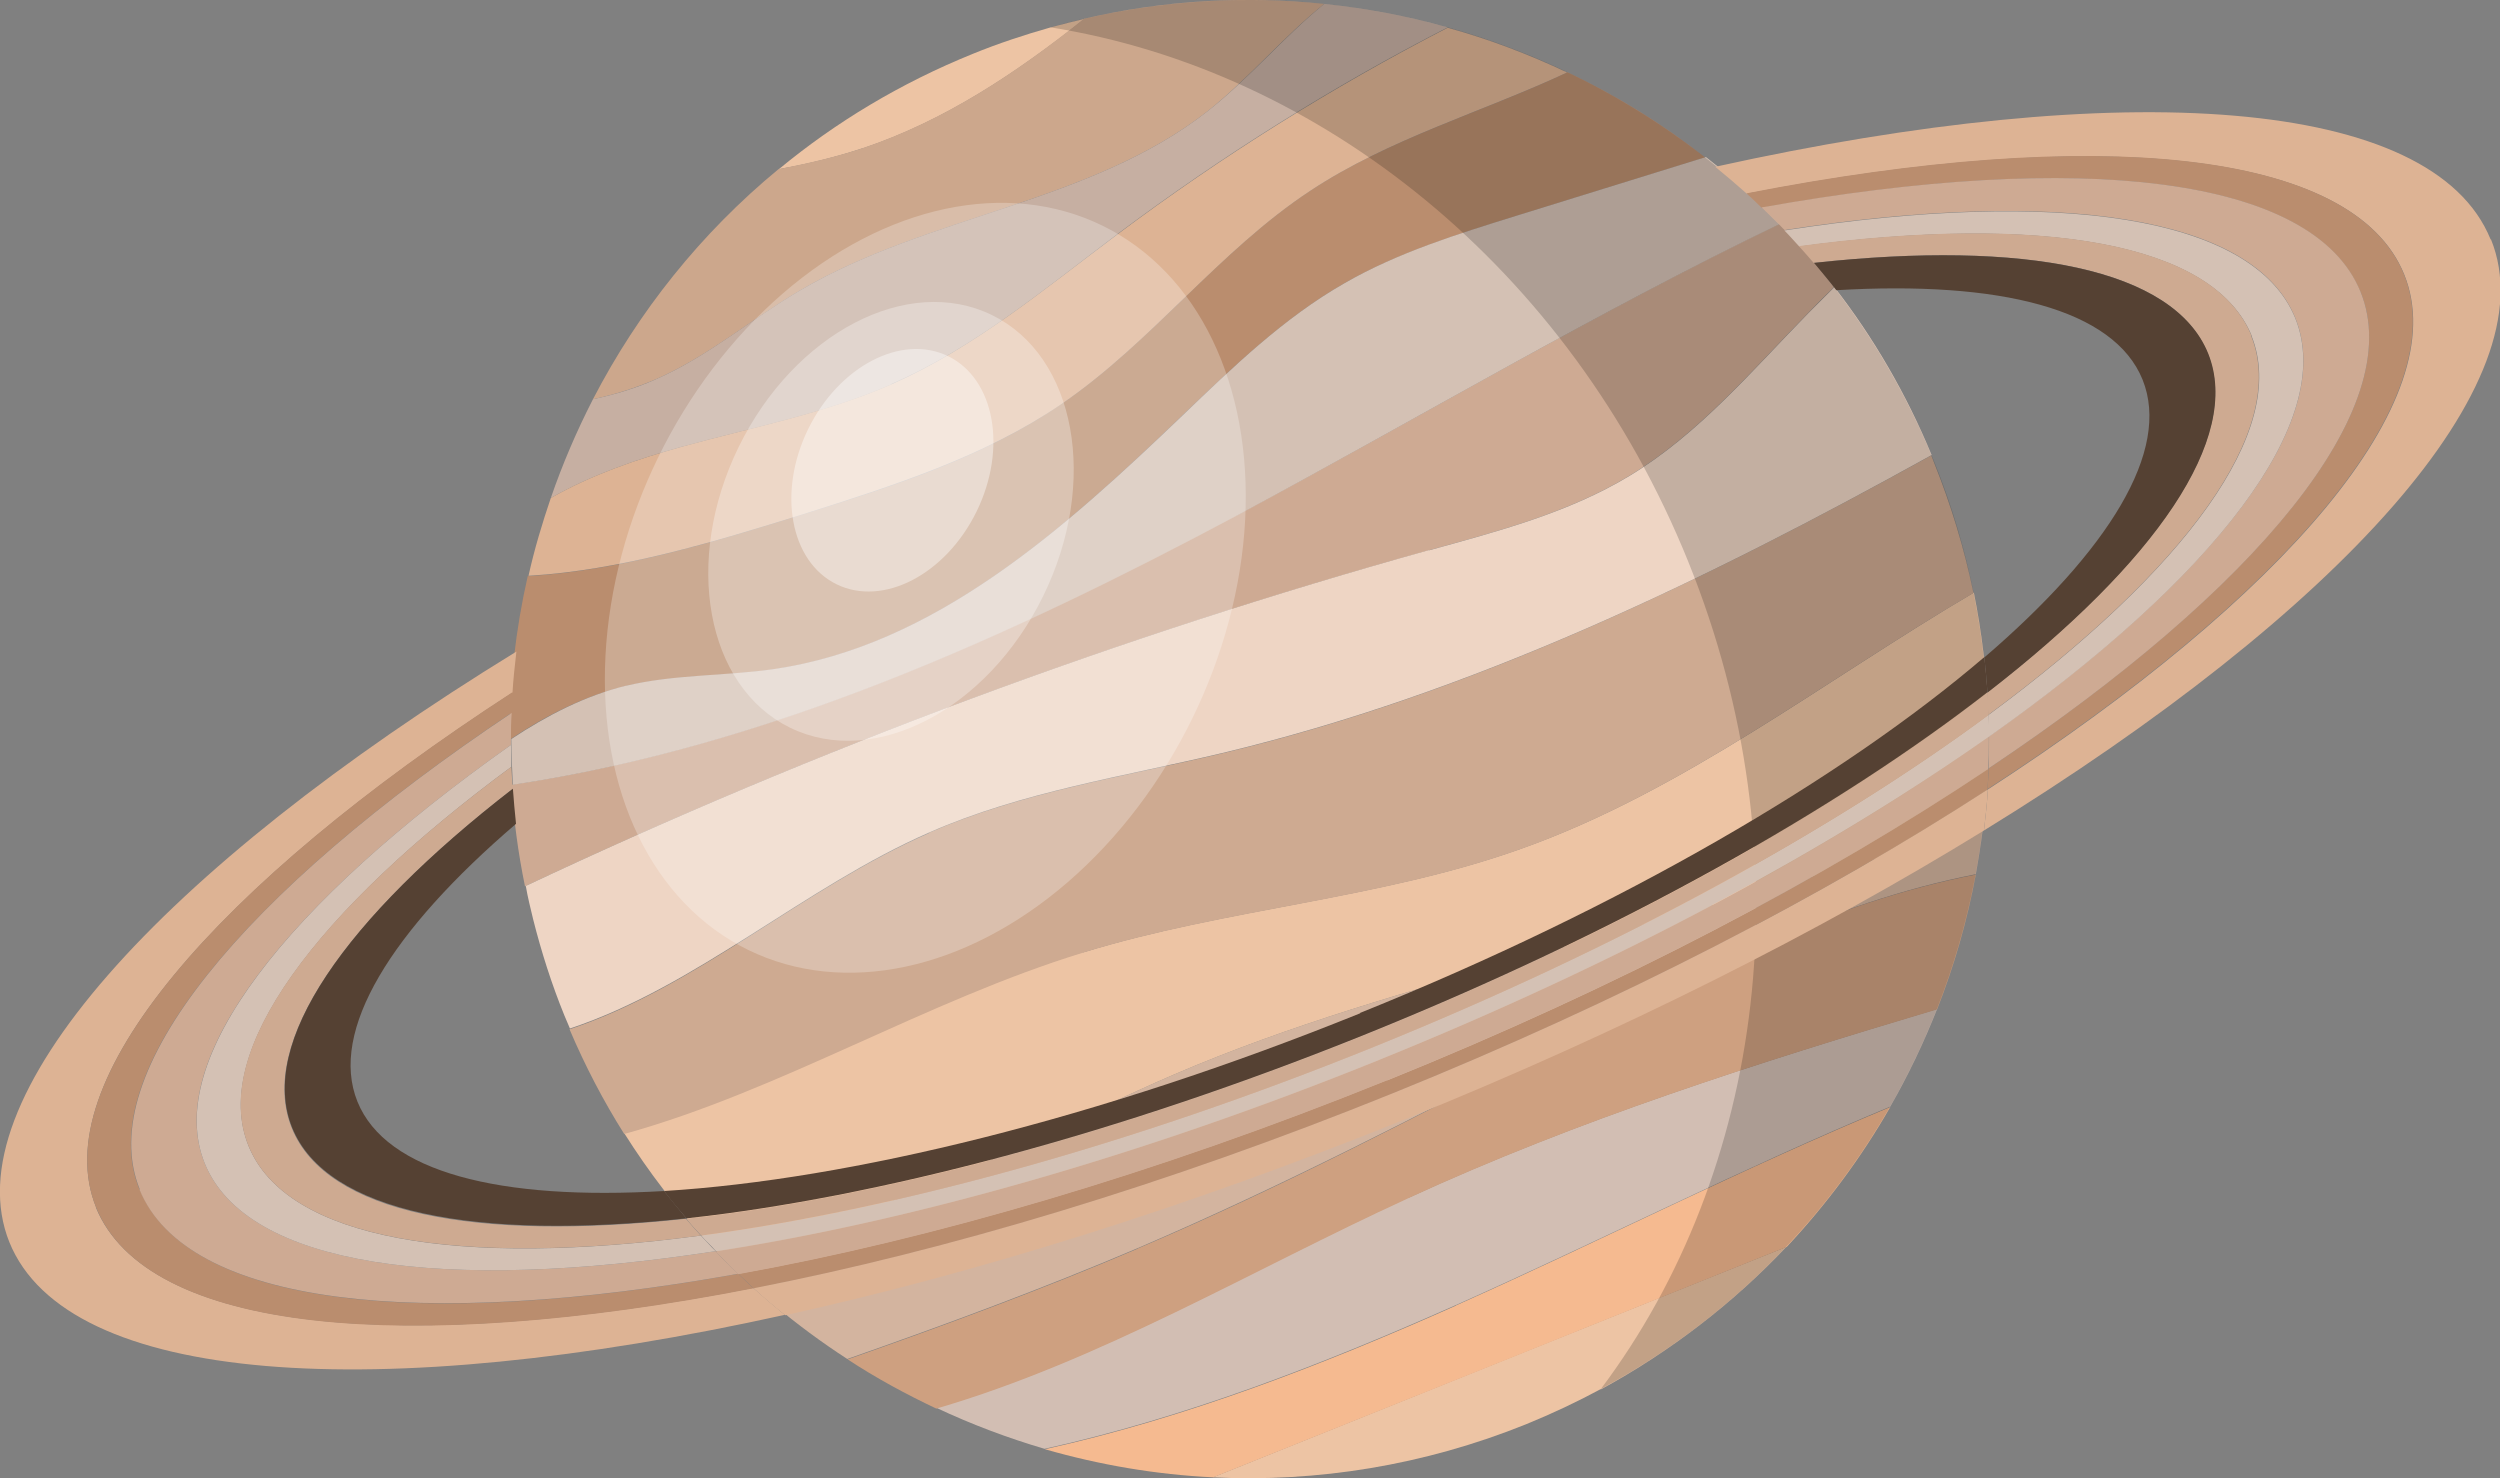 <?xml version="1.0" encoding="UTF-8"?>
<svg xmlns="http://www.w3.org/2000/svg" viewBox="0 0 64 37.84">
  <rect x="0" y="0" width="64" height="37.84" fill="#808080" stroke="none"/>
  <defs>
    <style>
      .cls-1 {
        fill: #ceaa91;
      }

      .cls-2 {
        fill: #eed5c4;
      }

      .cls-3 {
        fill: #edc4a4;
      }

      .cls-4 {
        fill: #f5ba90;
      }

      .cls-5 {
        opacity: .4;
      }

      .cls-5, .cls-6, .cls-7 {
        fill: #fff;
      }

      .cls-6 {
        opacity: .3;
      }

      .cls-8 {
        isolation: isolate;
      }

      .cls-9 {
        fill: #d2beb3;
      }

      .cls-10 {
        fill: #554133;
      }

      .cls-11 {
        fill: #cea080;
      }

      .cls-12 {
        fill: #d4c1b4;
      }

      .cls-7 {
        opacity: .25;
      }

      .cls-13 {
        fill: none;
      }

      .cls-14 {
        fill: #d3b49f;
      }

      .cls-15 {
        fill: #c6afa2;
      }

      .cls-16 {
        fill: #ba8d6e;
      }

      .cls-17 {
        fill: #ddb394;
      }

      .cls-18 {
        mix-blend-mode: multiply;
        opacity: .18;
      }

      .cls-18, .cls-19 {
        fill: #010101;
      }

      .cls-20 {
        fill: #cca78c;
      }

      .cls-19 {
        opacity: 0;
      }

      .cls-21 {
        fill: #ceaa93;
      }
    </style>
  </defs>
  <g class="cls-8">
    <g id="Ebene_1" data-name="Ebene 1">
      <g>
        <g>
          <g>
            <path class="cls-3" d="m22.07,3.8c-.69.23-1.41.4-2.13.53,1.45-1.2,3.11-2.2,4.96-2.95.66-.27,1.33-.49,2-.68.29-.08.58-.15.87-.22-1.74,1.38-3.59,2.62-5.69,3.32Z"/>
            <path class="cls-14" d="m30.05,27.51c2.97-1.28,6.09-2.16,9.2-3.04,3.84-1.08,7.67-2.17,11.51-3.25-.05.39-.11.78-.18,1.16-3.68.72-7.22,2.51-10.59,4.26-3.57,1.86-7.15,3.72-10.86,5.31-2.44,1.04-4.93,1.96-7.44,2.84-1.31-.85-2.52-1.86-3.59-3.02,1.54-.07,3.08-.44,4.54-.95,2.55-.9,4.92-2.24,7.41-3.31Z"/>
            <path class="cls-3" d="m27.73,24.38c3.67-1.13,7.58-1.36,11.2-2.65,4.17-1.48,7.78-4.31,11.6-6.56.41,2.03.48,4.07.23,6.05-3.84,1.08-7.67,2.17-11.51,3.25-3.11.88-6.23,1.76-9.2,3.04-2.49,1.07-4.86,2.41-7.41,3.31-1.46.52-3,.88-4.54.95-.78-.84-1.49-1.76-2.12-2.76,3.98-1.11,7.73-3.41,11.74-4.64Z"/>
            <path class="cls-3" d="m40.98,35.56c-.61.33-1.25.63-1.91.9-2.63,1.06-5.36,1.49-8.02,1.36,4.89-1.97,9.79-3.94,14.68-5.9-1.35,1.43-2.95,2.67-4.75,3.65Z"/>
            <path class="cls-4" d="m37.27,33.42c3.72-1.66,7.36-3.52,11.12-5.08-.74,1.29-1.63,2.49-2.65,3.58-4.89,1.97-9.79,3.94-14.68,5.9-1.47-.07-2.92-.32-4.31-.72,3.61-.8,7.14-2.17,10.53-3.68Z"/>
            <path class="cls-9" d="m36.04,30.67c4.36-2.01,8.95-3.46,13.55-4.84-.34.86-.74,1.7-1.2,2.5-3.75,1.56-7.4,3.42-11.12,5.08-3.39,1.51-6.92,2.88-10.53,3.68-.95-.28-1.88-.63-2.77-1.05,4.21-1.23,8.06-3.54,12.07-5.38Z"/>
            <path class="cls-11" d="m29.13,31.96c3.71-1.58,7.28-3.45,10.86-5.31,3.37-1.76,6.91-3.55,10.59-4.26-.22,1.18-.55,2.33-.99,3.45-4.6,1.37-9.19,2.83-13.55,4.84-4.01,1.84-7.86,4.15-12.07,5.38-.78-.37-1.54-.78-2.27-1.26,2.51-.88,5-1.8,7.44-2.84Z"/>
            <path class="cls-1" d="m23.78,21.32c2.38-1.04,4.97-1.43,7.49-2.03,6.42-1.53,12.38-4.43,18.17-7.63.02.06.05.12.07.18.44,1.1.78,2.22,1.01,3.34-3.82,2.24-7.43,5.08-11.6,6.56-3.62,1.29-7.53,1.52-11.2,2.65-4.01,1.23-7.76,3.54-11.74,4.64-.53-.84-1-1.74-1.4-2.68,3.25-1.08,6-3.62,9.2-5.02Z"/>
            <path class="cls-16" d="m27.18,10.34c2.31-1.58,4.03-3.92,6.37-5.46,2.01-1.33,4.41-2.01,6.58-3.03,1.24.59,2.43,1.32,3.52,2.18-1.61.5-3.22,1-4.84,1.5-1.51.47-3.03.94-4.41,1.73-1.55.89-2.85,2.15-4.15,3.39-3.01,2.89-6.33,5.89-10.47,6.49-1.26.18-2.55.13-3.79.43-1.07.26-2.04.76-2.95,1.37,0-1.42.16-2.83.47-4.19,2.36-.14,4.73-.86,7.01-1.57,2.3-.72,4.65-1.46,6.64-2.83Z"/>
            <path class="cls-20" d="m20.49,7.43c-1.24.73-2.36,1.69-3.68,2.27-.53.23-1.07.4-1.63.52,1.16-2.24,2.76-4.25,4.75-5.89.72-.14,1.43-.3,2.13-.53,2.1-.7,3.95-1.93,5.69-3.32C29.81,0,31.88-.11,33.9.1c-1.05.84-1.93,1.91-2.99,2.75-3,2.35-7.13,2.65-10.42,4.58Z"/>
            <path class="cls-15" d="m22.82,9.84c-1.71.75-3.57,1.1-5.38,1.6-1.15.32-2.31.72-3.34,1.31.3-.87.66-1.71,1.08-2.53.56-.12,1.1-.28,1.63-.52,1.32-.58,2.43-1.54,3.68-2.27,3.28-1.93,7.42-2.23,10.42-4.58,1.06-.83,1.95-1.9,2.99-2.75,1.07.11,2.13.31,3.16.6-2.96,1.52-5.78,3.29-8.44,5.28-1.86,1.4-3.67,2.92-5.8,3.85Z"/>
            <path class="cls-17" d="m40.13,1.85c-2.18,1.02-4.57,1.7-6.58,3.03-2.34,1.54-4.06,3.88-6.37,5.46-1.99,1.36-4.34,2.1-6.64,2.83-2.28.71-4.65,1.43-7.01,1.57.15-.68.35-1.34.57-1.99,1.03-.59,2.19-.99,3.34-1.31,1.8-.5,3.66-.85,5.38-1.6,2.13-.94,3.94-2.46,5.8-3.85,2.66-1.99,5.49-3.76,8.44-5.28,1.05.29,2.08.68,3.07,1.15Z"/>
            <path class="cls-21" d="m31.66,13.19c4.64-2.47,9.17-5.18,13.89-7.46.49.51.96,1.05,1.4,1.62-.23.22-.45.44-.66.66-1.45,1.48-2.81,3.1-4.58,4.17-1.57.95-3.37,1.42-5.14,1.91-7.93,2.21-15.68,5.09-23.13,8.6-.18-.87-.29-1.73-.35-2.6,6.55-.98,12.7-3.78,18.55-6.9Z"/>
            <path class="cls-12" d="m16.01,17.56c1.24-.3,2.53-.25,3.79-.43,4.13-.6,7.45-3.6,10.47-6.49,1.29-1.24,2.59-2.5,4.15-3.39,1.37-.79,2.9-1.26,4.41-1.73,1.61-.5,3.22-1,4.84-1.5.67.52,1.3,1.09,1.9,1.71-4.73,2.28-9.26,4.98-13.89,7.46-5.85,3.12-12.01,5.92-18.55,6.9-.02-.39-.04-.78-.04-1.17.92-.61,1.89-1.11,2.95-1.37Z"/>
            <path class="cls-2" d="m36.58,14.09c1.77-.49,3.57-.96,5.14-1.91,1.77-1.07,3.13-2.69,4.58-4.17.22-.22.44-.44.66-.66,1,1.29,1.84,2.73,2.49,4.3-5.79,3.21-11.76,6.1-18.17,7.63-2.52.6-5.12.99-7.49,2.03-3.2,1.4-5.95,3.94-9.2,5.02-.05-.11-.09-.22-.14-.33-.33-.81-.59-1.63-.8-2.46-.07-.29-.14-.57-.19-.86,7.45-3.51,15.2-6.39,23.13-8.6Z"/>
          </g>
          <g>
            <path class="cls-18" d="m26.89.7c6.87,1.09,13.28,6.13,16.33,13.68,3.05,7.55,1.94,15.62-2.24,21.18,8.37-4.52,12.18-14.7,8.54-23.73C45.87,2.81,36.05-1.87,26.89.7Z"/>
            <path class="cls-19" d="m43.22,14.38C40.17,6.83,33.76,1.79,26.89.7c-.67.19-1.34.41-2,.68-9.69,3.92-14.36,14.94-10.45,24.63,3.92,9.69,14.94,14.36,24.63,10.45.66-.27,1.3-.57,1.91-.9,4.18-5.56,5.29-13.64,2.24-21.18Z"/>
            <ellipse class="cls-7" cx="23.68" cy="15.05" rx="10.32" ry="7.61" transform="translate(-.24 29.7) rotate(-63.92)"/>
            <ellipse class="cls-6" cx="22.81" cy="13.34" rx="5.88" ry="4.34" transform="translate(.8 27.97) rotate(-63.92)"/>
            <ellipse class="cls-5" cx="22.84" cy="12.04" rx="3.25" ry="2.4" transform="translate(1.99 27.26) rotate(-63.92)"/>
          </g>
        </g>
        <g>
          <g>
            <path class="cls-13" d="m49.54,11.87c.44,1.1.78,2.22,1.01,3.34.11.54.19,1.08.26,1.62,3.2-2.74,4.79-5.3,4.05-7.11-.73-1.81-3.65-2.55-7.85-2.29.98,1.28,1.82,2.71,2.47,4.27.02.06.05.12.07.18Z"/>
            <path class="cls-17" d="m63.76,6.13c-1.48-3.66-9.4-4.17-19.85-1.86.27.22.54.45.81.69,8.91-1.74,15.54-1.14,16.83,2.07,1.3,3.21-3.05,8.24-10.66,13.18-.02.35-.06.7-.1,1.05,9.12-5.61,14.46-11.47,12.98-15.13Z"/>
            <path class="cls-16" d="m60.43,7.47c1.21,2.98-2.65,7.6-9.52,12.2,0,.18-.02.36-.03.53,7.61-4.94,11.96-9.97,10.66-13.18-1.3-3.21-7.92-3.81-16.83-2.07.13.12.26.24.39.37,8.13-1.47,14.12-.83,15.33,2.16Z"/>
            <path class="cls-21" d="m45.68,5.89c6.96-1.08,12.01-.39,13.08,2.25,1.07,2.64-2.08,6.64-7.84,10.71,0,.27,0,.54-.01.82,6.87-4.59,10.73-9.22,9.52-12.2-1.21-2.98-7.19-3.62-15.33-2.16.16.15.31.31.47.46.04.04.07.08.11.11Z"/>
            <path class="cls-12" d="m57.64,8.6c.97,2.41-1.71,6-6.73,9.7,0,.19,0,.37.01.56,5.75-4.06,8.9-8.07,7.84-10.71-1.07-2.64-6.12-3.33-13.08-2.25.13.13.25.27.38.41,6.18-.83,10.61-.11,11.59,2.3Z"/>
            <path class="cls-1" d="m57.64,8.6c-.97-2.41-5.41-3.12-11.59-2.3.13.14.25.28.38.43,5.39-.59,9.22.14,10.09,2.32.88,2.17-1.36,5.35-5.65,8.68.01.19.02.38.03.57,5.02-3.7,7.7-7.29,6.73-9.7Z"/>
            <path class="cls-10" d="m47,7.43c4.2-.25,7.12.48,7.85,2.29.73,1.81-.86,4.37-4.05,7.11.03.3.06.6.08.9,4.29-3.32,6.52-6.51,5.65-8.68-.88-2.17-4.7-2.91-10.09-2.32.18.22.37.44.54.66,0,.01.02.02.03.04Z"/>
          </g>
          <g>
            <path class="cls-13" d="m9.15,28.2c.73,1.81,3.65,2.55,7.85,2.29-.35-.46-.68-.93-1-1.43-.53-.84-1-1.74-1.4-2.68-.05-.11-.09-.22-.14-.33-.33-.81-.59-1.63-.8-2.46-.07-.29-.14-.57-.19-.86-.11-.55-.2-1.1-.26-1.65-3.2,2.74-4.79,5.3-4.06,7.11Z"/>
            <path class="cls-17" d="m2.46,30.91c-1.3-3.21,3.05-8.24,10.66-13.18.02-.35.06-.7.1-1.05C4.11,22.27-1.23,28.14.24,31.8c1.48,3.66,9.4,4.17,19.85,1.86-.27-.22-.54-.45-.81-.69-8.91,1.74-15.53,1.14-16.83-2.07Z"/>
            <path class="cls-16" d="m3.57,30.45c-1.21-2.98,2.65-7.6,9.52-12.2,0-.18.02-.36.03-.53C5.51,22.66,1.16,27.7,2.46,30.91c1.3,3.21,7.92,3.81,16.83,2.07-.13-.12-.26-.24-.39-.37-8.13,1.47-14.12.83-15.32-2.16Z"/>
            <path class="cls-21" d="m3.57,30.45c1.21,2.98,7.19,3.62,15.32,2.16-.2-.19-.39-.38-.57-.58-6.96,1.08-12.01.39-13.08-2.25-1.07-2.64,2.08-6.64,7.84-10.71,0-.03,0-.06,0-.1,0-.24,0-.48.02-.72-6.87,4.59-10.73,9.22-9.52,12.2Z"/>
            <path class="cls-12" d="m17.94,31.63c-6.18.83-10.61.11-11.58-2.3-.97-2.41,1.72-6,6.73-9.7,0-.19-.01-.37-.01-.56-5.75,4.06-8.9,8.07-7.84,10.71,1.07,2.64,6.11,3.33,13.08,2.25-.07-.07-.14-.14-.2-.21-.06-.06-.12-.13-.18-.19Z"/>
            <path class="cls-1" d="m7.47,28.88c-.88-2.17,1.36-5.36,5.65-8.68,0-.02,0-.04,0-.06-.01-.17-.02-.34-.03-.51-5.02,3.7-7.71,7.29-6.73,9.7.97,2.41,5.4,3.12,11.58,2.3-.13-.14-.25-.28-.38-.43-5.39.59-9.21-.14-10.09-2.32Z"/>
            <path class="cls-10" d="m9.15,28.2c-.73-1.81.86-4.37,4.06-7.11-.03-.3-.06-.6-.08-.9-4.29,3.32-6.53,6.51-5.65,8.68.88,2.17,4.7,2.9,10.09,2.32-.19-.23-.38-.46-.57-.7-4.2.25-7.12-.48-7.85-2.29Z"/>
          </g>
          <g>
            <path class="cls-17" d="m35.65,27.99c-5.81,2.35-11.43,4.03-16.36,4.99.26.24.53.47.81.69,4.86-1.07,10.26-2.75,15.83-5,5.57-2.25,10.62-4.8,14.86-7.41.04-.35.08-.7.1-1.05-4.21,2.73-9.42,5.43-15.23,7.78Z"/>
            <path class="cls-16" d="m35.51,27.65c-5.94,2.4-11.67,4.07-16.61,4.96.13.12.26.25.39.37,4.93-.96,10.55-2.64,16.36-4.99,5.81-2.35,11.02-5.05,15.23-7.78.01-.18.02-.36.03-.53-4.17,2.79-9.46,5.58-15.4,7.98Z"/>
            <path class="cls-21" d="m35.3,27.14c-6.13,2.48-12.04,4.13-16.98,4.9.19.2.38.39.57.58,4.94-.89,10.68-2.56,16.61-4.96,5.94-2.4,11.22-5.18,15.4-7.98.01-.27.01-.54.01-.82-4.08,2.89-9.48,5.8-15.62,8.28Z"/>
            <path class="cls-12" d="m50.92,18.86c0-.19,0-.37-.01-.56-3.99,2.95-9.47,5.96-15.74,8.5-6.28,2.54-12.3,4.17-17.22,4.83.06.07.12.13.18.19.07.07.14.14.2.21,4.94-.76,10.85-2.42,16.98-4.9,6.13-2.48,11.53-5.4,15.62-8.28Z"/>
            <path class="cls-1" d="m35.03,26.46c-6.43,2.6-12.59,4.21-17.46,4.74.12.15.25.29.38.43,4.92-.66,10.95-2.29,17.22-4.83,6.28-2.54,11.75-5.55,15.74-8.5,0-.19-.02-.38-.03-.57-3.87,3.01-9.42,6.13-15.85,8.73Z"/>
            <path class="cls-10" d="m34.82,25.94c-6.7,2.71-13.08,4.26-17.82,4.55.18.24.37.47.57.7,4.87-.53,11.03-2.14,17.46-4.74,6.43-2.6,11.98-5.72,15.85-8.73-.02-.3-.05-.6-.08-.9-3.61,3.09-9.28,6.41-15.98,9.11Z"/>
          </g>
        </g>
      </g>
    </g>
  </g>
</svg>
